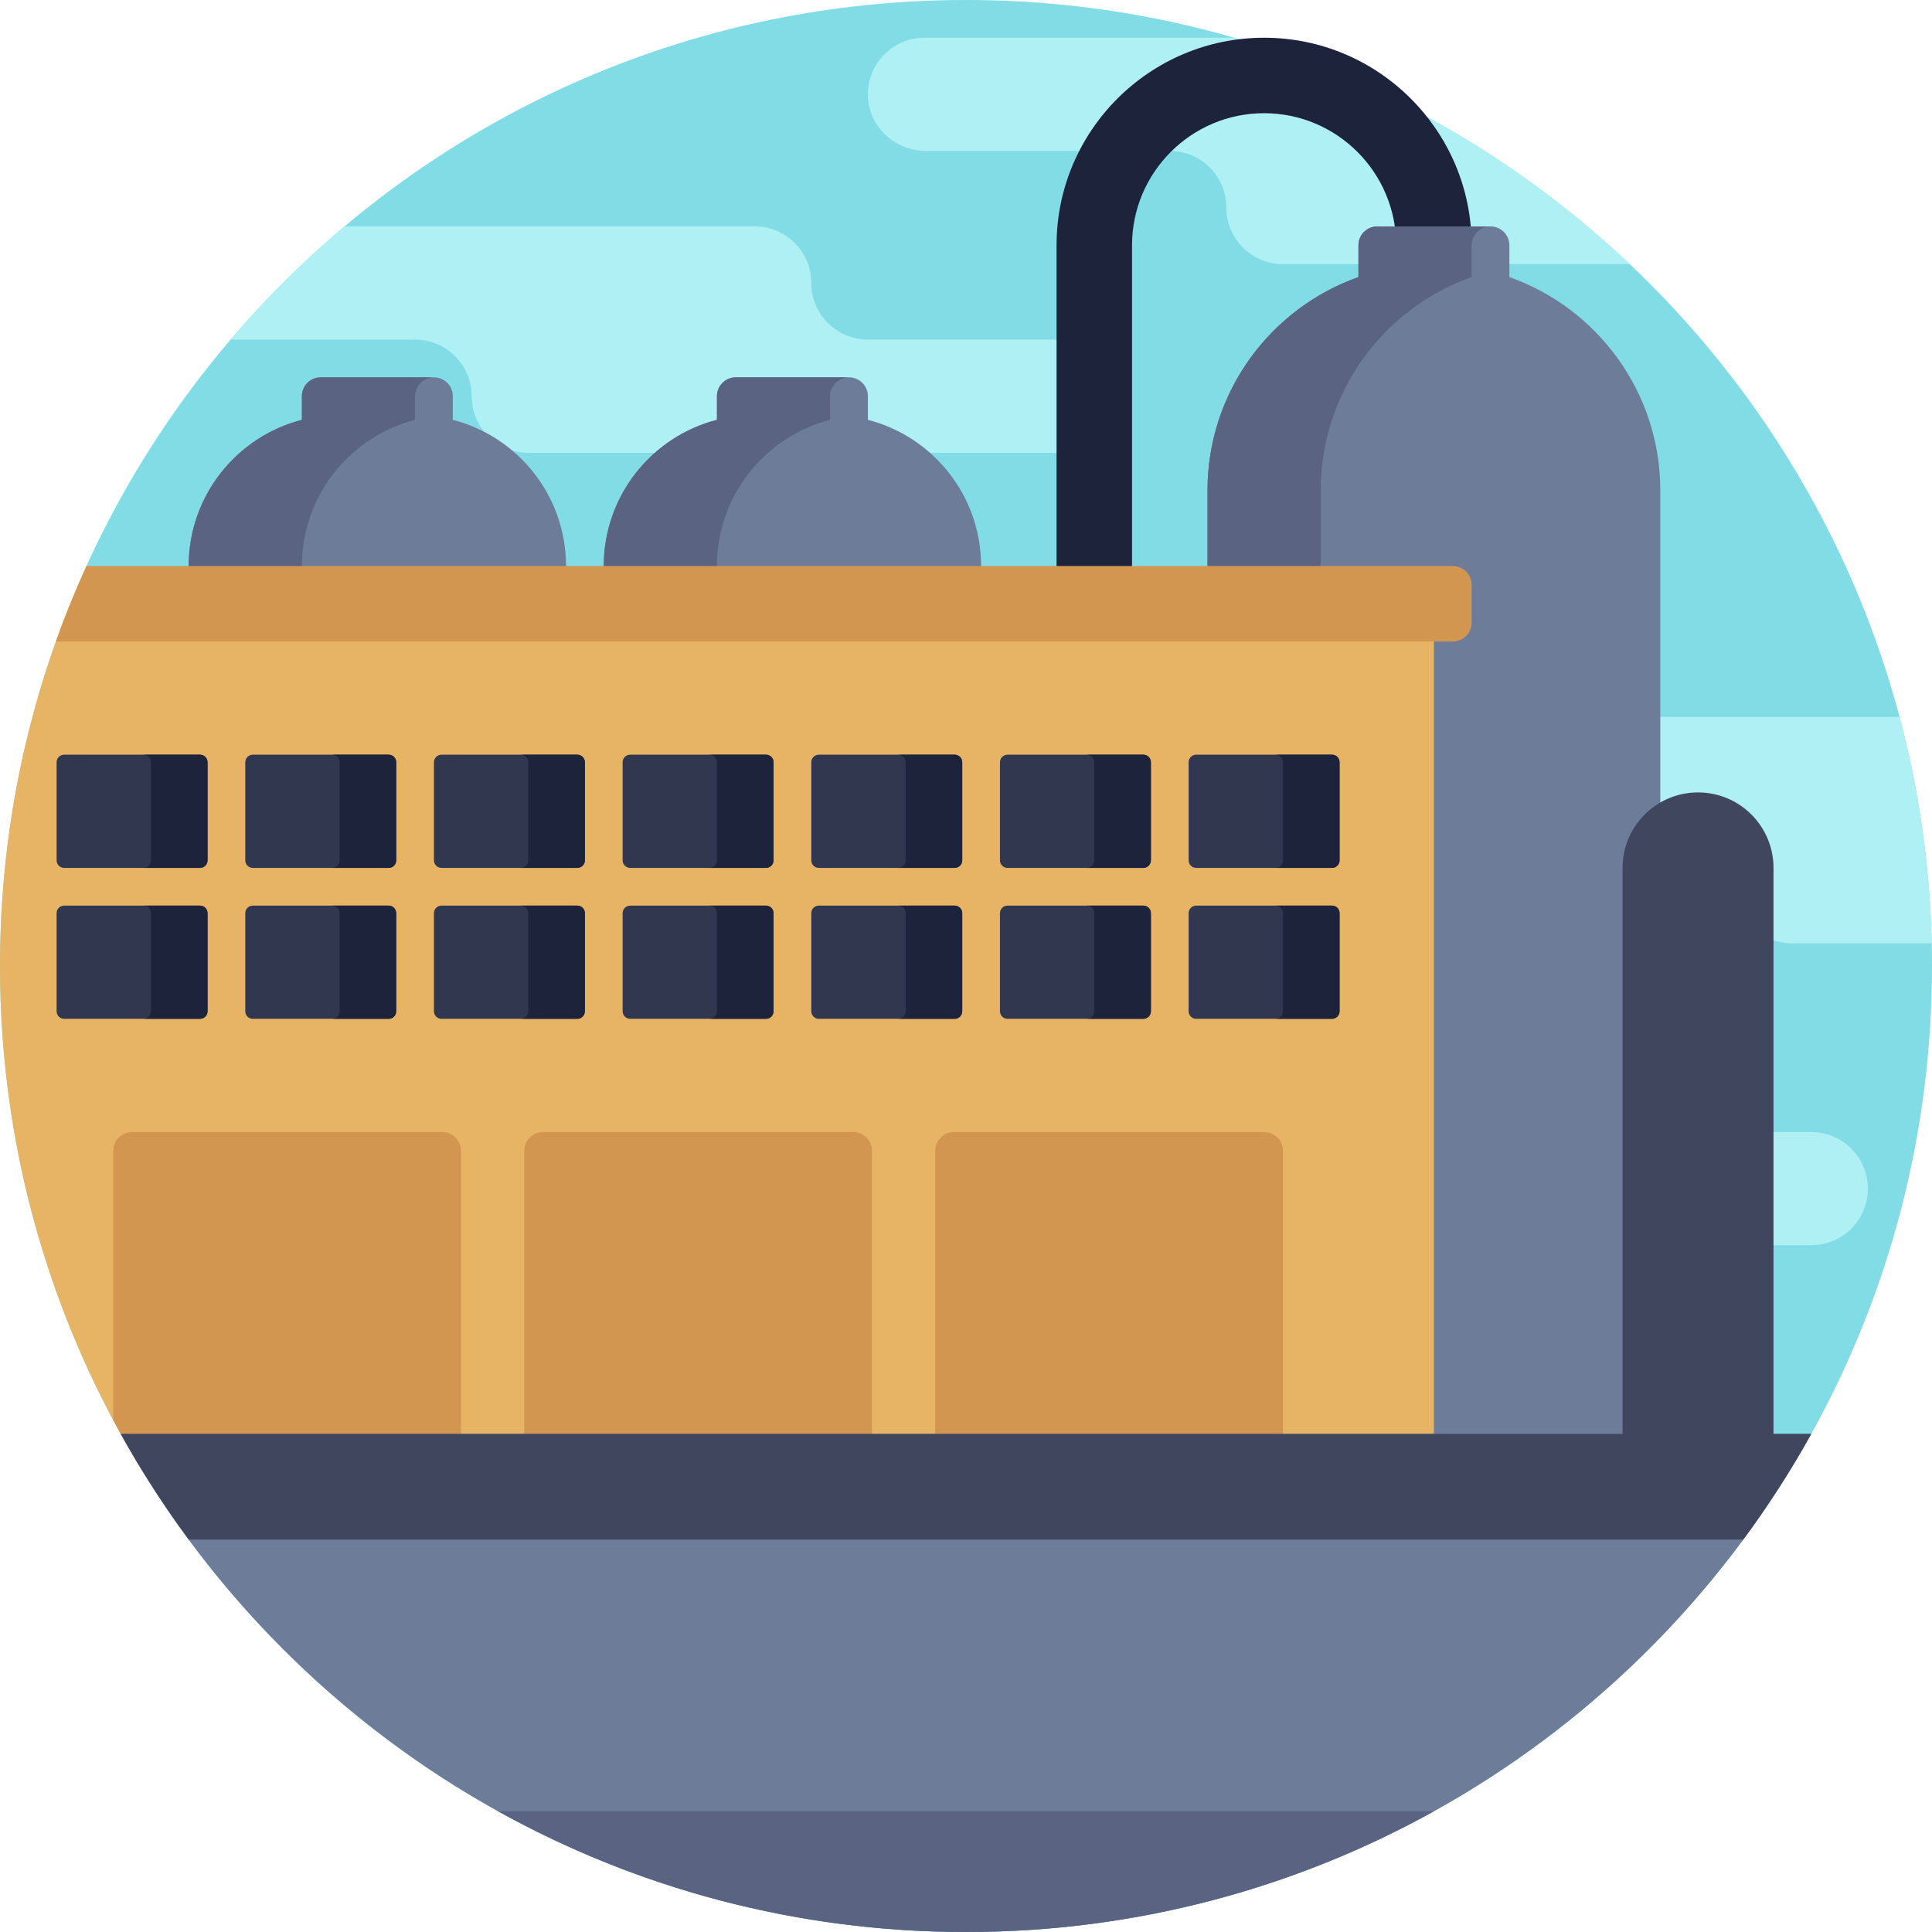 <?xml version="1.0" encoding="iso-8859-1"?>
<!-- Generator: Adobe Illustrator 19.0.0, SVG Export Plug-In . SVG Version: 6.00 Build 0)  -->
<svg version="1.1" id="Capa_1" xmlns="http://www.w3.org/2000/svg" xmlns:xlink="http://www.w3.org/1999/xlink" x="0px" y="0px"
	 viewBox="0 0 512 512" style="enable-background:new 0 0 512 512;" xml:space="preserve">
<path style="fill:#82DCE6;" d="M512,256c0,141.385-114.615,256-256,256S0,397.385,0,256S114.615,0,256,0S512,114.615,512,256z"/>
<path style="fill:#AFF0F5;" d="M280,120H140c-8.284,0-15-6.716-15-15l0,0c0-8.284-6.716-15-15-15H61.13
	c9.222-10.815,19.327-20.851,30.206-30H200c8.284,0,15,6.716,15,15l0,0c0,8.284,6.716,15,15,15h49.606
	c7.7,0,14.455,5.641,15.3,13.294C295.904,112.342,288.846,120,280,120z M480,300h-65v-15c0-8.284-6.716-15-15-15H245
	c-8.284,0-15,6.716-15,15s6.716,15,15,15h80v15c0,8.284,6.716,15,15,15h140c8.284,0,15-6.716,15-15S488.284,300,480,300z M365,205
	c0,8.284,6.716,15,15,15h80v15c0,8.284,6.716,15,15,15h36.924c-0.476-20.702-3.42-40.793-8.531-60H380
	C371.716,190,365,196.716,365,205z M245.424,40H310c8.284,0,15,6.716,15,15l0,0c0,8.284,6.716,15,15,15h91.884
	c-29.265-27.684-65.058-48.533-104.831-60H245c-8.525,0-15.388,7.111-14.983,15.725C230.397,33.793,237.347,40,245.424,40z"/>
<path style="fill:#1E233C;" d="M335,10c-30.327,0-55,24.673-55,55v110c0,30.327,24.673,55,55,55s55-24.673,55-55V65
	C390,34.673,365.327,10,335,10z M370,175c0,19.299-15.701,35-35,35s-35-15.701-35-35V65c0-19.299,15.701-35,35-35s35,15.701,35,35
	V175z"/>
<path style="fill:#6D7D99;" d="M260,150L260,150c0,22.091-17.909,40-40,40h-20c-22.091,0-40-17.909-40-40l0,0
	c0-18.638,12.748-34.299,30-38.74V105c0-2.761,2.239-5,5-5h30c2.761,0,5,2.239,5,5v6.26C247.252,115.701,260,131.362,260,150z
	 M120,111.26V105c0-2.761-2.239-5-5-5H85c-2.761,0-5,2.239-5,5v6.26C62.748,115.7,50,131.361,50,150l0,0c0,22.091,17.909,40,40,40
	h20c22.091,0,40-17.909,40-40l0,0C150,131.362,137.252,115.701,120,111.26z M400,73.427V65c0-2.761-2.239-5-5-5h-30
	c-2.761,0-5,2.239-5,5v8.427c-23.301,8.238-40,30.45-40,56.573v260h120V130C440,103.878,423.301,81.666,400,73.427z"/>
<path style="fill:#5A6482;" d="M80,150c0,20.397,15.27,37.216,35,39.678c-1.639,0.205-3.305,0.322-5,0.322H90
	c-22.091,0-40-17.909-40-40c0-18.638,12.748-34.299,30-38.74V105c0-2.761,2.239-5,5-5h30c-2.761,0-5,2.239-5,5v6.26
	C92.748,115.701,80,131.362,80,150z M220,111.26V105c0-2.761,2.239-5,5-5h-30c-2.761,0-5,2.239-5,5v6.26
	c-17.252,4.44-30,20.101-30,38.74c0,22.091,17.909,40,40,40h20c1.695,0,3.361-0.118,5-0.322c-19.73-2.462-35-19.281-35-39.678
	C190,131.362,202.748,115.701,220,111.26z M365,60c-2.761,0-5,2.239-5,5v8.427c-23.301,8.238-40,30.45-40,56.573v260h30V130
	c0-26.122,16.699-48.334,40-56.573V65c0-2.761,2.239-5,5-5H365z"/>
<path style="fill:#E6B464;" d="M18.628,160H380v230H37.845C13.851,351.021,0,305.13,0,256C0,222.048,6.625,189.648,18.628,160z"/>
<path style="fill:#D29650;" d="M390,155v10c0,2.761-2.239,5-5,5H14.822c2.426-6.803,5.123-13.477,8.094-20H385
	C387.761,150,390,152.239,390,155z M117.162,300H35c-2.761,0-5,2.239-5,5v71.323c2.479,4.646,5.094,9.207,7.845,13.677h79.317
	c2.761,0,5-2.239,5-5v-80C122.162,302.239,119.924,300,117.162,300z M335,300h-82.162c-2.761,0-5,2.239-5,5v80c0,2.761,2.239,5,5,5
	H335c2.761,0,5-2.239,5-5v-80C340,302.239,337.761,300,335,300z M226.081,300h-82.162c-2.761,0-5,2.239-5,5v80c0,2.761,2.239,5,5,5
	h82.162c2.761,0,5-2.239,5-5v-80C231.081,302.239,228.843,300,226.081,300z"/>
<path style="fill:#323750;" d="M55,202v26c0,1.104-0.896,2-2,2H17c-1.104,0-2-0.896-2-2v-26c0-1.105,0.896-2,2-2h36
	C54.104,200,55,200.895,55,202z M103,200H67c-1.104,0-2,0.895-2,2v26c0,1.104,0.896,2,2,2h36c1.104,0,2-0.896,2-2v-26
	C105,200.895,104.104,200,103,200z M153,200h-36c-1.104,0-2,0.895-2,2v26c0,1.104,0.896,2,2,2h36c1.104,0,2-0.896,2-2v-26
	C155,200.895,154.104,200,153,200z M203,200h-36c-1.104,0-2,0.895-2,2v26c0,1.104,0.896,2,2,2h36c1.104,0,2-0.896,2-2v-26
	C205,200.895,204.104,200,203,200z M253,200h-36c-1.104,0-2,0.895-2,2v26c0,1.104,0.896,2,2,2h36c1.104,0,2-0.896,2-2v-26
	C255,200.895,254.104,200,253,200z M303,200h-36c-1.104,0-2,0.895-2,2v26c0,1.104,0.896,2,2,2h36c1.104,0,2-0.896,2-2v-26
	C305,200.895,304.104,200,303,200z M353,200h-36c-1.104,0-2,0.895-2,2v26c0,1.104,0.896,2,2,2h36c1.104,0,2-0.896,2-2v-26
	C355,200.895,354.104,200,353,200z M53,240H17c-1.104,0-2,0.895-2,2v26c0,1.104,0.896,2,2,2h36c1.104,0,2-0.896,2-2v-26
	C55,240.895,54.104,240,53,240z M103,240H67c-1.104,0-2,0.895-2,2v26c0,1.104,0.896,2,2,2h36c1.104,0,2-0.896,2-2v-26
	C105,240.895,104.104,240,103,240z M153,240h-36c-1.104,0-2,0.895-2,2v26c0,1.104,0.896,2,2,2h36c1.104,0,2-0.896,2-2v-26
	C155,240.895,154.104,240,153,240z M203,240h-36c-1.104,0-2,0.895-2,2v26c0,1.104,0.896,2,2,2h36c1.104,0,2-0.896,2-2v-26
	C205,240.895,204.104,240,203,240z M253,240h-36c-1.104,0-2,0.895-2,2v26c0,1.104,0.896,2,2,2h36c1.104,0,2-0.896,2-2v-26
	C255,240.895,254.104,240,253,240z M303,240h-36c-1.104,0-2,0.895-2,2v26c0,1.104,0.896,2,2,2h36c1.104,0,2-0.896,2-2v-26
	C305,240.895,304.104,240,303,240z M353,240h-36c-1.104,0-2,0.895-2,2v26c0,1.104,0.896,2,2,2h36c1.104,0,2-0.896,2-2v-26
	C355,240.895,354.104,240,353,240z"/>
<path style="fill:#1E233C;" d="M355,242v26c0,1.104-0.896,2-2,2h-15c1.104,0,2-0.896,2-2v-26c0-1.105-0.896-2-2-2h15
	C354.104,240,355,240.895,355,242z M353,200h-15c1.104,0,2,0.895,2,2v26c0,1.104-0.896,2-2,2h15c1.104,0,2-0.896,2-2v-26
	C355,200.895,354.104,200,353,200z M303,240h-15c1.104,0,2,0.895,2,2v26c0,1.104-0.896,2-2,2h15c1.104,0,2-0.896,2-2v-26
	C305,240.895,304.104,240,303,240z M303,200h-15c1.104,0,2,0.895,2,2v26c0,1.104-0.896,2-2,2h15c1.104,0,2-0.896,2-2v-26
	C305,200.895,304.104,200,303,200z M253,240h-15c1.104,0,2,0.895,2,2v26c0,1.104-0.896,2-2,2h15c1.104,0,2-0.896,2-2v-26
	C255,240.895,254.104,240,253,240z M253,200h-15c1.104,0,2,0.895,2,2v26c0,1.104-0.896,2-2,2h15c1.104,0,2-0.896,2-2v-26
	C255,200.895,254.104,200,253,200z M203,240h-15c1.104,0,2,0.895,2,2v26c0,1.104-0.896,2-2,2h15c1.104,0,2-0.896,2-2v-26
	C205,240.895,204.104,240,203,240z M203,200h-15c1.104,0,2,0.895,2,2v26c0,1.104-0.896,2-2,2h15c1.104,0,2-0.896,2-2v-26
	C205,200.895,204.104,200,203,200z M153,240h-15c1.104,0,2,0.895,2,2v26c0,1.104-0.896,2-2,2h15c1.104,0,2-0.896,2-2v-26
	C155,240.895,154.104,240,153,240z M153,200h-15c1.104,0,2,0.895,2,2v26c0,1.104-0.896,2-2,2h15c1.104,0,2-0.896,2-2v-26
	C155,200.895,154.104,200,153,200z M103,240H88c1.104,0,2,0.895,2,2v26c0,1.104-0.896,2-2,2h15c1.104,0,2-0.896,2-2v-26
	C105,240.895,104.104,240,103,240z M103,200H88c1.104,0,2,0.895,2,2v26c0,1.104-0.896,2-2,2h15c1.104,0,2-0.896,2-2v-26
	C105,200.895,104.104,200,103,200z M53,240H38c1.104,0,2,0.895,2,2v26c0,1.104-0.896,2-2,2h15c1.104,0,2-0.896,2-2v-26
	C55,240.895,54.104,240,53,240z M53,200H38c1.104,0,2,0.895,2,2v26c0,1.104-0.896,2-2,2h15c1.104,0,2-0.896,2-2v-26
	C55,200.895,54.104,200,53,200z"/>
<path style="fill:#6D7D99;" d="M479.998,380C436.33,458.714,352.394,512,256,512S75.67,458.714,32.002,380H479.998z"/>
<path style="fill:#41465F;" d="M479.998,380c-5.404,9.741-11.427,19.091-18.011,28H50.013c-6.584-8.909-12.607-18.259-18.011-28H430
	V230c0-11.046,8.954-20,20-20s20,8.954,20,20v150H479.998z"/>
<path style="fill:#5A6482;" d="M132.004,480h247.993c-36.738,20.38-79.007,32-123.996,32S168.741,500.38,132.004,480z"/>
<g>
</g>
<g>
</g>
<g>
</g>
<g>
</g>
<g>
</g>
<g>
</g>
<g>
</g>
<g>
</g>
<g>
</g>
<g>
</g>
<g>
</g>
<g>
</g>
<g>
</g>
<g>
</g>
<g>
</g>
</svg>
